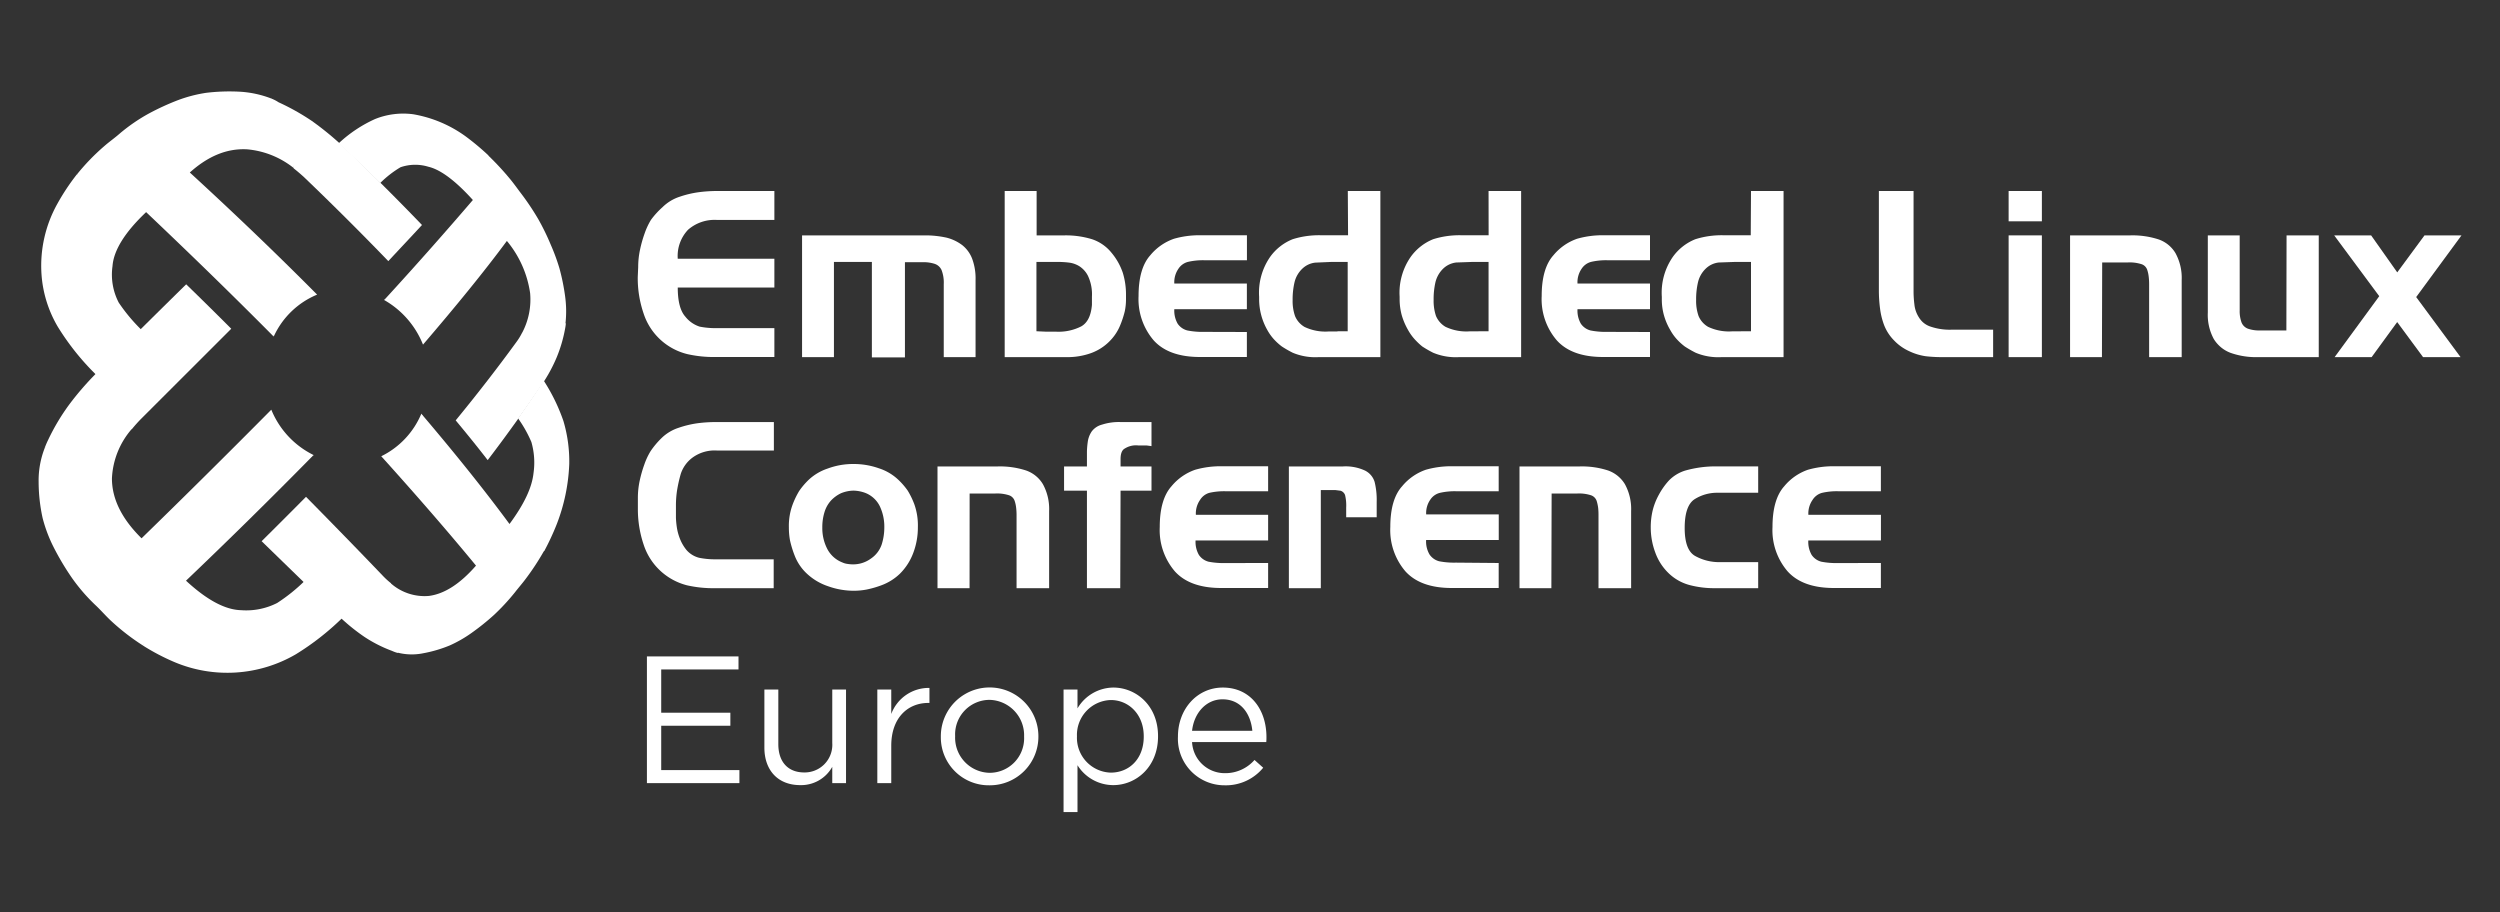 <?xml version="1.0" encoding="UTF-8"?> <svg xmlns="http://www.w3.org/2000/svg" id="Layer_1" data-name="Layer 1" viewBox="0 0 400 146"><rect x="0" y="0" width="400" height="146" fill="#333333" stroke="none"/><defs><style>.cls-1,.cls-2{fill:#fff;}.cls-1{fill-rule:evenodd;}</style></defs><title>LF-Event-Logo-_ELC-EU-White-01</title><g id="logo"><path class="cls-1" d="M21.09,68.63a12.91,12.91,0,0,0-3.18,7.92q0,4.92,4.74,9.58c6.89-6.71,13.85-13.61,20.76-20.58a13.94,13.94,0,0,0,6.77,7.26h0c-14,8.91-21.64,16.74-27.28,30.49a35.79,35.79,0,0,1-5.17-4c-.79-.74-1.5-1.56-2.3-2.33a29.06,29.06,0,0,1-3.89-4.46,42.53,42.53,0,0,1-2.93-4.9,22.92,22.92,0,0,1-1.79-4.72,27.34,27.34,0,0,1-.64-5.75,14.29,14.29,0,0,1,1-5.52C10.9,68.57,13.3,67.77,21.09,68.63Z"></path><path class="cls-1" d="M22.89,103.3c.2-5.88,1.55-10.92,6.05-15.83C34,81.84,42.36,74.2,50.17,72.81h0c-6.74,6.85-13.59,13.6-20.41,20.1,3.36,3.11,6.29,4.66,8.82,4.72a10.91,10.91,0,0,0,5.76-1.15A27.64,27.64,0,0,0,48.69,93c2.06,2,4.07,3.91,6,5.74l.09.12-.09.09a42.179,42.179,0,0,1-7.33,5.72,21.77,21.77,0,0,1-19.48,1.25A35,35,0,0,1,22.89,103.3Z"></path><path class="cls-1" d="M7.16,71.65A120.213,120.213,0,0,1,20,68.76a10.365,10.365,0,0,0,1.12-.12,22.628,22.628,0,0,1,1.57-1.74L37,52.6q-3.59-3.6-7.21-7.11C25,50.19,20.16,55,15.35,59.78a47.059,47.059,0,0,0-4.15,4.78,34.051,34.051,0,0,0-3.5,5.83A13.263,13.263,0,0,0,7.16,71.65Z"></path><path class="cls-1" d="M62.55,93.35a8.15,8.15,0,0,0,6.06,2q3.73-.47,7.55-4.85C71.81,85.21,66.73,79.35,61,73a13.29,13.29,0,0,0,6.42-6.82h0c6.59,12.89,11.71,18.95,19.66,21.9a40.498,40.498,0,0,1-3,4.58c-.54.72-1.14,1.4-1.72,2.15a35.226,35.226,0,0,1-3.31,3.57,38.609,38.609,0,0,1-3.6,2.89,20.319,20.319,0,0,1-3.49,2,21.05,21.05,0,0,1-4.24,1.25,9.16,9.16,0,0,1-4.11-.1C61.59,101.86,61.15,100,62.55,93.35Z"></path><path class="cls-1" d="M87.09,88.15A9,9,0,0,1,77.72,85c-3.75-3.94-9.35-11.24-10.29-18.78h0c5.38,6.32,10.11,12.22,14.09,17.62,2.35-3.18,3.59-5.83,3.84-8.12a11.9,11.9,0,0,0-.34-5,19.77,19.77,0,0,0-2.13-3.78c1.44-2.08,2.8-4,4.06-6a.443.443,0,0,0,.07-.12c.02-.06,0,.06,0,.12a29.63,29.63,0,0,1,3.13,6.43,22.74,22.74,0,0,1,.93,6.89,29.76,29.76,0,0,1-2,9.61A40.46,40.46,0,0,1,87.09,88.15Z"></path><path class="cls-1" d="M63.66,104.48c-.5-3.76-1.1-8.29-1.1-10.16v-1a12.572,12.572,0,0,1-1.34-1.23q-5.745-6-12.26-12.6-3.53,3.57-7.1,7.1c4.46,4.34,8.71,8.47,12.71,12.32a31.187,31.187,0,0,0,3.75,3,21.559,21.559,0,0,0,4.4,2.23A5.792,5.792,0,0,0,63.66,104.48Z"></path><path class="cls-1" d="M47,26.89a13.89,13.89,0,0,0-7.49-3c-3.1-.16-6.12,1-9.14,3.71C37.11,33.78,44,40.35,50.74,47.14a13.16,13.16,0,0,0-6.94,6.7h0c-8.9-13.9-16.89-21-31.51-25.91a34.799,34.799,0,0,1,4.44-4.59c.79-.69,1.67-1.3,2.46-2a28.45,28.45,0,0,1,4.56-3.14A40.199,40.199,0,0,1,28.54,16,22.28,22.28,0,0,1,33,14.85a31.1,31.1,0,0,1,5.32-.18,16.58,16.58,0,0,1,5.08,1.09C46.39,18.79,47.27,20.68,47,26.89Z"></path><path class="cls-1" d="M83.52,53.29a11.38,11.38,0,0,0,1.3-6.39,16.75,16.75,0,0,0-3.72-8.35c-3.7,5-8.21,10.51-13.42,16.59A14.26,14.26,0,0,0,61.46,48h0c11-7.08,15.5-13,16.64-23.14a44.59,44.59,0,0,1,3.69,4c.57.71,1.09,1.45,1.65,2.18a41.199,41.199,0,0,1,2.67,4,37.569,37.569,0,0,1,2,4.09,32.318,32.318,0,0,1,1.4,3.8,34.001,34.001,0,0,1,.91,4.49,17.65,17.65,0,0,1,.06,4.29C89,53.91,87.87,54.41,83.52,53.29Z"></path><path class="cls-1" d="M78.11,24.83c1,4.55,1,8.4-1.17,11.85C74,41,68.16,47.15,61.47,48h0c5.42-5.91,10.16-11.3,14.19-16-2.79-3.09-5.18-4.87-7.12-5.32a7.19,7.19,0,0,0-4.46.08,16.61,16.61,0,0,0-3.24,2.52c-2.18-2.12-4.36-4.2-6.57-6.25l-.15-.13h.1A21.43,21.43,0,0,1,60,19.05a12.1,12.1,0,0,1,6.11-.77,20.05,20.05,0,0,1,8.42,3.56A40.222,40.222,0,0,1,78.11,24.83Z"></path><path class="cls-1" d="M90.54,51.7a37.271,37.271,0,0,1-6.36,1.57h-.66a9.819,9.819,0,0,1-.87,1.42c-2.91,4-6.17,8.22-9.74,12.57,1.79,2.15,3.5,4.26,5.12,6.36,3.36-4.41,6.39-8.67,9.06-12.68a24.891,24.891,0,0,0,2-3.81,22.691,22.691,0,0,0,1.32-4.51A7.642,7.642,0,0,0,90.54,51.7Z"></path><path class="cls-1" d="M12.29,27.91C18.68,28,24,29.11,29,33.15c5.72,4.71,13.37,12.79,14.76,20.67h0C37,47,30.11,40.32,23.38,33.94c-3.4,3.22-5.2,6.12-5.38,8.65a9.697,9.697,0,0,0,1,5.83,27.71,27.71,0,0,0,3.68,4.4q-3.56,3.54-7.08,7.09l-.14.14-.09-.1a40.36,40.36,0,0,1-6.13-7.68,19.07,19.07,0,0,1-2.6-8.39A20.35,20.35,0,0,1,9.18,32.6,35.28,35.28,0,0,1,12.29,27.91Z"></path><path class="cls-1" d="M43.38,15.76A77,77,0,0,1,46.8,26c.07.32.11.62.19.94.54.42,1.09.89,1.66,1.41,4.54,4.35,9.07,8.86,13.48,13.43,1.86-2,3.67-3.92,5.39-5.78-4.28-4.46-8.71-8.85-13.18-13.07a48.652,48.652,0,0,0-4.43-3.57,36.999,36.999,0,0,0-5.35-3A5.479,5.479,0,0,0,43.38,15.76Z"></path></g><path class="cls-2" d="M123.9,30.56v4.63h-9.17a6.44,6.44,0,0,0-4.64,1.57,6.1,6.1,0,0,0-1.65,4.64H123.9V46H108.44c0,2.22.41,3.77,1.22,4.67a4.79,4.79,0,0,0,2.28,1.59,13,13,0,0,0,2.79.24h9.17v4.62h-9.39a19.001,19.001,0,0,1-4.53-.46,9.82,9.82,0,0,1-7-6.49,17.49,17.49,0,0,1-.94-5.84l.07-1.59a13.14,13.14,0,0,1,.3-2.81,19.429,19.429,0,0,1,.73-2.58,11.319,11.319,0,0,1,1-2.15A12.87,12.87,0,0,1,106,33.15a7,7,0,0,1,2.77-1.68,16.08,16.08,0,0,1,3.05-.72,22.767,22.767,0,0,1,2.86-.19Z"></path><path class="cls-2" d="M133.43,57.14h-5.1V37.66H148a15.71,15.71,0,0,1,3.47.37,7,7,0,0,1,2.5,1.2,5.12,5.12,0,0,1,1.57,2.15,9.07,9.07,0,0,1,.55,3.42V57.14H151V45.46a5.57,5.57,0,0,0-.35-2.25,1.85,1.85,0,0,0-1.12-1,5.87,5.87,0,0,0-1.82-.26h-2.92V57.18H139.5V41.91h-6.07Z"></path><path class="cls-2" d="M160.75,57.14V30.56h5.11v7.1h4.47a14.34,14.34,0,0,1,4.38.61,6.72,6.72,0,0,1,3.14,2.18,10,10,0,0,1,1.8,3.2,11.85,11.85,0,0,1,.51,3.55v.7a9.359,9.359,0,0,1-.2,1.93,15.51,15.51,0,0,1-.76,2.29,7.73,7.73,0,0,1-1.74,2.55,8,8,0,0,1-2.9,1.83,11.15,11.15,0,0,1-3.94.64ZM169,41.91h-3.17V53l1.59.07H169a8,8,0,0,0,4-.85c1-.57,1.56-1.71,1.71-3.44V47.46a6.94,6.94,0,0,0-.63-3.31,3.92,3.92,0,0,0-1.41-1.57,4.11,4.11,0,0,0-1.53-.55A14.371,14.371,0,0,0,169,41.91Z"></path><path class="cls-2" d="M199.5,53.12v4H192c-3.32,0-5.8-.88-7.41-2.66a10.15,10.15,0,0,1-2.42-7.09q0-4.44,1.88-6.53a8.53,8.53,0,0,1,3.79-2.64,14.84,14.84,0,0,1,4.16-.56h7.51v4H192.7a10.641,10.641,0,0,0-2.62.26,2.6,2.6,0,0,0-1.53,1.1,3.79,3.79,0,0,0-.66,2.37H199.5v4.1H187.89a4.2,4.2,0,0,0,.53,2.31,2.68,2.68,0,0,0,1.54,1.09,12.43,12.43,0,0,0,2.7.23Z"></path><path class="cls-2" d="M215.65,30.56h5.21V57.14H211a9.36,9.36,0,0,1-4.16-.7,17.675,17.675,0,0,1-1.74-1,9.128,9.128,0,0,1-1.05-.92,7.689,7.689,0,0,1-1.28-1.72,10,10,0,0,1-1.31-4.92v-.4a10.05,10.05,0,0,1,1.75-6.36,8.13,8.13,0,0,1,3.63-2.85,14,14,0,0,1,4.45-.63h4.4ZM214,53h1.63V41.91H213l-2.55.11a3.54,3.54,0,0,0-2.11,1,4.42,4.42,0,0,0-1.22,2.16,12,12,0,0,0-.3,2.83,7.28,7.28,0,0,0,.39,2.57,3.61,3.61,0,0,0,1.52,1.73,7.74,7.74,0,0,0,3.93.72H214Z"></path><path class="cls-2" d="M238.17,30.56h5.21V57.14h-9.91a9.39,9.39,0,0,1-4.16-.7,17.675,17.675,0,0,1-1.74-1,10.069,10.069,0,0,1-1-.92,8,8,0,0,1-1.28-1.72,10.75,10.75,0,0,1-1-2.33,9.75,9.75,0,0,1-.35-2.59v-.4a10.05,10.05,0,0,1,1.76-6.36,8.17,8.17,0,0,1,3.62-2.85,14,14,0,0,1,4.46-.63h4.4ZM236.54,53h1.63V41.91h-2.63L233,42a3.59,3.59,0,0,0-2.11,1,4.5,4.5,0,0,0-1.22,2.16,12.08,12.08,0,0,0-.29,2.83,7.531,7.531,0,0,0,.38,2.57,3.66,3.66,0,0,0,1.52,1.73,7.76,7.76,0,0,0,3.94.72h1.33Z"></path><path class="cls-2" d="M264,53.12v4h-7.5c-3.33,0-5.8-.88-7.41-2.66a10.1,10.1,0,0,1-2.42-7.09q0-4.44,1.88-6.53a8.53,8.53,0,0,1,3.79-2.64,14.84,14.84,0,0,1,4.16-.56H264v4h-6.8a10.58,10.58,0,0,0-2.62.26,2.6,2.6,0,0,0-1.52,1.1,3.79,3.79,0,0,0-.66,2.37H264v4.1H252.4a4.2,4.2,0,0,0,.53,2.31,2.68,2.68,0,0,0,1.54,1.09,12.43,12.43,0,0,0,2.7.23Z"></path><path class="cls-2" d="M280.16,30.56h5.21V57.14h-9.9a9.36,9.36,0,0,1-4.16-.7,17.683,17.683,0,0,1-1.74-1,9.129,9.129,0,0,1-1.05-.92,7.691,7.691,0,0,1-1.28-1.72,9.839,9.839,0,0,1-1-2.33,9.36,9.36,0,0,1-.35-2.59v-.4a10.05,10.05,0,0,1,1.75-6.36,8.13,8.13,0,0,1,3.63-2.85,14,14,0,0,1,4.45-.63h4.4ZM278.53,53h1.63V41.91h-2.62L275,42a3.55,3.55,0,0,0-2.1,1,4.42,4.42,0,0,0-1.22,2.16,12.002,12.002,0,0,0-.3,2.83,7.28,7.28,0,0,0,.39,2.57,3.61,3.61,0,0,0,1.52,1.73,7.74,7.74,0,0,0,3.93.72h1.33Z"></path><path class="cls-2" d="M318.9,52.75v4.39h-8a22.651,22.651,0,0,1-2.76-.14,9.14,9.14,0,0,1-2.6-.78,7.84,7.84,0,0,1-2.48-1.74,7.24,7.24,0,0,1-1.57-2.38,11.41,11.41,0,0,1-.68-2.72,22.32,22.32,0,0,1-.19-3V30.56h5.55V46.81a17.214,17.214,0,0,0,.13,1.87,4.7,4.7,0,0,0,.75,2.14,3.4,3.4,0,0,0,1.85,1.44,9.44,9.44,0,0,0,3.33.49Z"></path><path class="cls-2" d="M321.38,30.56h5.32v4.85h-5.32Zm0,7.1h5.32V57.14h-5.32Z"></path><path class="cls-2" d="M336.31,57.14h-5.1V37.66h9.65a13.5,13.5,0,0,1,4.47.63,5.08,5.08,0,0,1,2.74,2.2,8.24,8.24,0,0,1,1,4.31V57.14h-5.21V45.46a10.004,10.004,0,0,0-.06-1.12,5.249,5.249,0,0,0-.24-1.15,1.44,1.44,0,0,0-.88-.91,6.21,6.21,0,0,0-2.19-.29h-4.14Z"></path><path class="cls-2" d="M365.85,37.66H371V57.14h-9.7a12.25,12.25,0,0,1-4.4-.68,5.33,5.33,0,0,1-2.71-2.25,8.12,8.12,0,0,1-.94-4.2V37.66h5.1v12a5.39,5.39,0,0,0,.29,1.92,1.78,1.78,0,0,0,1,1,5.43,5.43,0,0,0,2,.29h4.18Z"></path><path class="cls-2" d="M379.46,57.14h-5.92l7.14-9.75-7.21-9.73h5.91l4.18,5.92,4.36-5.92h5.92l-7.25,9.87,7.1,9.61h-6l-4.14-5.61Z"></path><path class="cls-2" d="M123.82,67.53v4.55h-9.17a6,6,0,0,0-3.88,1.16,5.28,5.28,0,0,0-1.85,2.59,23.296,23.296,0,0,0-.59,2.63,16,16,0,0,0-.18,2.38v2.02a13.627,13.627,0,0,0,.14,1.48,8.22,8.22,0,0,0,.5,1.86,6.68,6.68,0,0,0,1.09,1.85,4,4,0,0,0,2,1.2,13.05,13.05,0,0,0,2.77.24h9.14v4.62h-9.36a18.909,18.909,0,0,1-4.51-.46,9.85,9.85,0,0,1-6.93-6.49,17.79,17.79,0,0,1-.93-5.84V79.73a13.07,13.07,0,0,1,.29-2.81,20,20,0,0,1,.74-2.59,10.92,10.92,0,0,1,1-2.14,13.28,13.28,0,0,1,1.73-2.07,7,7,0,0,1,2.78-1.68,16.081,16.081,0,0,1,3-.72,22.639,22.639,0,0,1,2.86-.19Z"></path><path class="cls-2" d="M144,91.78a8.49,8.49,0,0,1-2.88,1.83,15.581,15.581,0,0,1-2.48.72,10.839,10.839,0,0,1-2.07.19,12.13,12.13,0,0,1-4.07-.72,9.23,9.23,0,0,1-3.38-2,7.73,7.73,0,0,1-1.94-2.82,16.47,16.47,0,0,1-.78-2.52,11.539,11.539,0,0,1-.18-2.09,9.8,9.8,0,0,1,.57-3.56,13.209,13.209,0,0,1,1.07-2.24,11.57,11.57,0,0,1,1.56-1.83,8.25,8.25,0,0,1,3-1.77,11.63,11.63,0,0,1,4.16-.73,12.05,12.05,0,0,1,4.05.69,8.12,8.12,0,0,1,3,1.74,11.33,11.33,0,0,1,1.61,1.84,12.882,12.882,0,0,1,1.07,2.22,10.18,10.18,0,0,1,.55,3.64,11.52,11.52,0,0,1-.72,4.05A9.24,9.24,0,0,1,144,91.78ZM134.8,90a2.65,2.65,0,0,0,.76.22,5.686,5.686,0,0,0,.91.08,4.81,4.81,0,0,0,2.88-.93,4.45,4.45,0,0,0,1.72-2.25,9.001,9.001,0,0,0,.42-2.7,7.63,7.63,0,0,0-.72-3.42,4.35,4.35,0,0,0-2.31-2.13,5.829,5.829,0,0,0-1.88-.37,5.5,5.5,0,0,0-2,.41,5.34,5.34,0,0,0-1.66,1.22,4.85,4.85,0,0,0-1,1.81,8.11,8.11,0,0,0-.35,2.48,7.22,7.22,0,0,0,.79,3.4A4.59,4.59,0,0,0,134.8,90Z"></path><path class="cls-2" d="M155.13,94.11H150V74.63h9.65a13.5,13.5,0,0,1,4.47.63,5.08,5.08,0,0,1,2.74,2.2,8.24,8.24,0,0,1,1,4.31V94.11h-5.21V82.43a10.281,10.281,0,0,0-.06-1.13,5.169,5.169,0,0,0-.24-1.14,1.44,1.44,0,0,0-.88-.91,6.211,6.211,0,0,0-2.19-.29h-4.14Z"></path><path class="cls-2" d="M179.24,94.11h-5.33V78.51h-3.66V74.63h3.66v-2.4a13.442,13.442,0,0,1,.13-1.52,3.9,3.9,0,0,1,.65-1.7,3,3,0,0,1,1.63-1.07,8.78,8.78,0,0,1,3-.41h4.92v3.85l-.81-.11H182.1a3.34,3.34,0,0,0-2.11.48c-.47.24-.7.81-.7,1.7v1.18h4.95v3.88h-4.95Z"></path><path class="cls-2" d="M202.9,90.08v4h-7.51c-3.32,0-5.8-.88-7.41-2.66a10.15,10.15,0,0,1-2.42-7.1c0-2.95.63-5.13,1.88-6.52a8.53,8.53,0,0,1,3.79-2.64,14.84,14.84,0,0,1,4.16-.56h7.51v4h-6.81a10.641,10.641,0,0,0-2.62.26A2.6,2.6,0,0,0,192,80a3.79,3.79,0,0,0-.66,2.37H202.9v4.1H191.29a4.2,4.2,0,0,0,.53,2.31,2.68,2.68,0,0,0,1.54,1.09,12.542,12.542,0,0,0,2.7.22Z"></path><path class="cls-2" d="M211.33,94.11h-5.11V74.63h8.65a7.35,7.35,0,0,1,3.55.67,3,3,0,0,1,1.52,1.81,11.999,11.999,0,0,1,.33,3.18v2.47h-4.88V81.21a7.11,7.11,0,0,0-.18-2,1.13,1.13,0,0,0-.71-.69l-.85-.11h-2.32Z"></path><path class="cls-2" d="M239.79,90.08v4h-7.5c-3.33,0-5.8-.88-7.42-2.66a10.15,10.15,0,0,1-2.42-7.1c0-2.95.63-5.13,1.89-6.52a8.53,8.53,0,0,1,3.79-2.64,14.79,14.79,0,0,1,4.16-.56h7.5v4H233a10.67,10.67,0,0,0-2.63.26,2.58,2.58,0,0,0-1.51,1.07,3.73,3.73,0,0,0-.67,2.37H239.8v4.1H228.18a4.11,4.11,0,0,0,.54,2.31,2.69,2.69,0,0,0,1.53,1.09,12.538,12.538,0,0,0,2.7.22Z"></path><path class="cls-2" d="M248.22,94.11h-5.1V74.63h9.65a13.5,13.5,0,0,1,4.47.63,5.15,5.15,0,0,1,2.74,2.2,8.24,8.24,0,0,1,1,4.31V94.11h-5.22V82.43a10.331,10.331,0,0,0-.05-1.13,6.662,6.662,0,0,0-.24-1.14,1.45,1.45,0,0,0-.89-.91,6.15,6.15,0,0,0-2.18-.29h-4.14Z"></path><path class="cls-2" d="M275.24,89.94h6.07v4.17h-6.92a15.39,15.39,0,0,1-4.05-.5,7.62,7.62,0,0,1-3.3-1.84,8.61,8.61,0,0,1-2.19-3.35,11.47,11.47,0,0,1-.73-4,11.65,11.65,0,0,1,.29-2.68,10.26,10.26,0,0,1,1-2.57A11.36,11.36,0,0,1,267,76.91a6.18,6.18,0,0,1,2.64-1.62,18.1,18.1,0,0,1,2.53-.52,17.73,17.73,0,0,1,2.22-.15h6.92v4.22h-6.58a6.75,6.75,0,0,0-3.54,1q-1.63,1-1.64,4.6t1.7,4.53A7.87,7.87,0,0,0,275.24,89.94Z"></path><path class="cls-2" d="M300.94,90.08v4h-7.51c-3.33,0-5.8-.88-7.41-2.66a10.11,10.11,0,0,1-2.42-7.1c0-2.95.63-5.13,1.88-6.52a8.53,8.53,0,0,1,3.79-2.64,14.84,14.84,0,0,1,4.16-.56h7.51v4h-6.81a10.58,10.58,0,0,0-2.62.26A2.6,2.6,0,0,0,290,80a3.79,3.79,0,0,0-.66,2.37h11.61v4.1H289.33a4.2,4.2,0,0,0,.53,2.31,2.68,2.68,0,0,0,1.54,1.09,12.542,12.542,0,0,0,2.7.22Z"></path><path class="cls-2" d="M103.507,105.027h14.654v2.085h-12.366v6.922h11.063v2.085h-11.063v7.096h12.511v2.085H103.507Z"></path><path class="cls-2" d="M122.302,119.623v-9.296h2.23v8.746c0,2.78,1.506,4.518,4.142,4.518a4.421,4.421,0,0,0,4.497-4.344q.003-.174-.008-.347v-8.572h2.201V125.3h-2.201v-2.606a5.704,5.704,0,0,1-5.126,2.925C124.416,125.618,122.302,123.186,122.302,119.623Z"></path><path class="cls-2" d="M140.371,110.327h2.23v3.909a6.411,6.411,0,0,1,6.111-4.17v2.403h-.174c-3.272,0-5.937,2.346-5.937,6.864v5.966h-2.23Z"></path><path class="cls-2" d="M150.534,117.886v-.058a7.805,7.805,0,0,1,15.61-.059v.059a7.775,7.775,0,0,1-7.73,7.82q-.059 0-.118-0a7.67,7.67,0,0,1-7.762-7.578Q150.533,117.978,150.534,117.886Zm13.322,0v-.058a5.666,5.666,0,0,0-5.478-5.848l-.082-.002a5.526,5.526,0,0,0-5.48,5.572q.001.11.006.22v.059a5.617,5.617,0,0,0,5.408,5.818q.061.002.123.003a5.525,5.525,0,0,0,5.508-5.542Q163.861,117.996,163.856,117.886Z"></path><path class="cls-2" d="M170.169,110.327h2.23v3.012a6.73,6.73,0,0,1,5.734-3.33c3.591,0,7.153,2.838,7.153,7.761v.059c0,4.895-3.533,7.79-7.153,7.79a6.755,6.755,0,0,1-5.734-3.186v7.501h-2.23Zm12.83,7.529v-.058c0-3.533-2.433-5.792-5.271-5.792a5.583,5.583,0,0,0-5.416,5.744l.001.018v.059a5.573,5.573,0,0,0,5.347,5.79l.069.002c2.896,0,5.271-2.144,5.271-5.764Z"></path><path class="cls-2" d="M196.001,123.707a6.196,6.196,0,0,0,4.721-2.114l1.39,1.245a7.727,7.727,0,0,1-6.168,2.81,7.45,7.45,0,0,1-7.481-7.42q-.001-.2.009-.4c0-4.345,3.041-7.819,7.182-7.819,4.431,0,6.979,3.533,6.979,7.935,0,.203,0,.435-.029.782H190.73A5.232,5.232,0,0,0,196.001,123.707Zm4.373-6.777c-.26-2.722-1.824-5.039-4.778-5.039-2.578,0-4.547,2.144-4.866,5.039Z"></path></svg> 